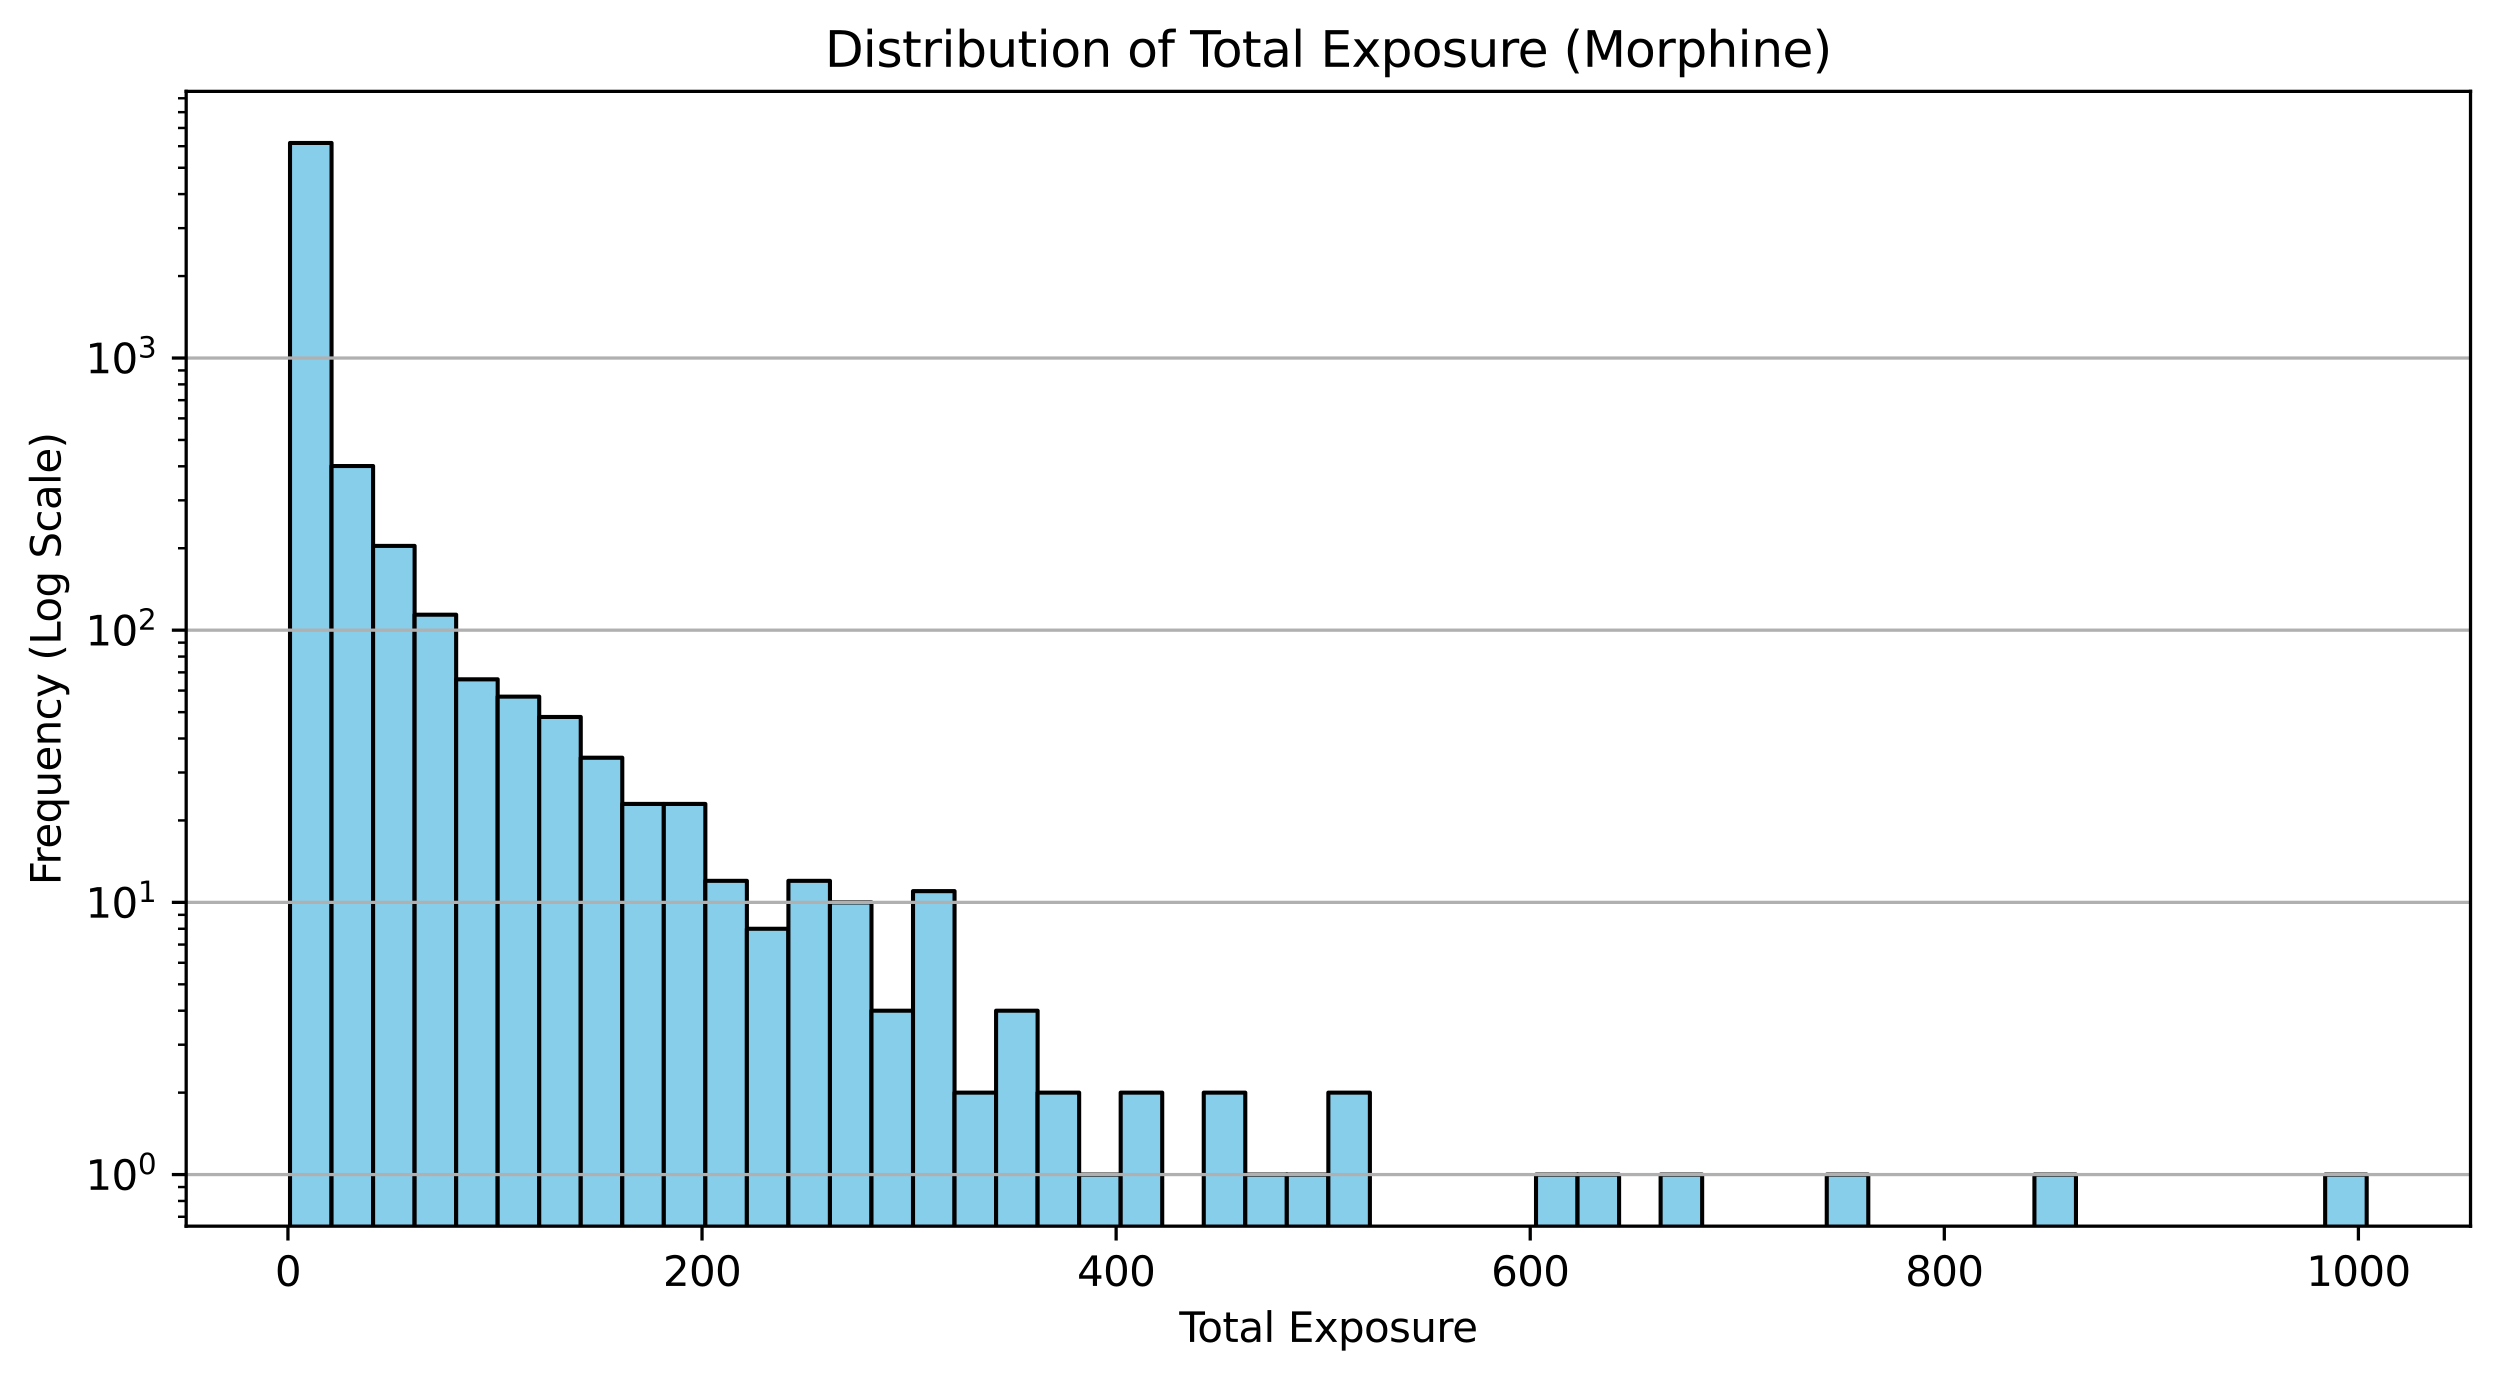 <?xml version="1.0" encoding="utf-8" standalone="no"?>
<!DOCTYPE svg PUBLIC "-//W3C//DTD SVG 1.1//EN"
  "http://www.w3.org/Graphics/SVG/1.1/DTD/svg11.dtd">
<svg xmlns:xlink="http://www.w3.org/1999/xlink" width="610.678pt" height="337.074pt" viewBox="0 0 610.678 337.074" xmlns="http://www.w3.org/2000/svg" version="1.1">
 <defs>
  <style type="text/css">*{stroke-linejoin: round; stroke-linecap: butt}</style>
 </defs>
 <g id="figure_1">
  <g id="patch_1">
   <path d="M 0 337.074 
L 610.678 337.074 
L 610.678 0 
L 0 0 
z
" style="fill: #ffffff"/>
  </g>
  <g id="axes_1">
   <g id="patch_2">
    <path d="M 45.478 299.518 
L 603.478 299.518 
L 603.478 22.318 
L 45.478 22.318 
z
" style="fill: #ffffff"/>
   </g>
   <g id="patch_3">
    <path d="M 70.842 66776.386 
L 80.987 66776.386 
L 80.987 34.918 
L 70.842 34.918 
z
" clip-path="url(#p688eb88f0a)" style="fill: #87ceeb; stroke: #000000; stroke-linejoin: miter"/>
   </g>
   <g id="patch_4">
    <path d="M 80.987 66776.386 
L 91.133 66776.386 
L 91.133 113.836 
L 80.987 113.836 
z
" clip-path="url(#p688eb88f0a)" style="fill: #87ceeb; stroke: #000000; stroke-linejoin: miter"/>
   </g>
   <g id="patch_5">
    <path d="M 91.133 66776.386 
L 101.278 66776.386 
L 101.278 133.352 
L 91.133 133.352 
z
" clip-path="url(#p688eb88f0a)" style="fill: #87ceeb; stroke: #000000; stroke-linejoin: miter"/>
   </g>
   <g id="patch_6">
    <path d="M 101.278 66776.386 
L 111.424 66776.386 
L 111.424 150.156 
L 101.278 150.156 
z
" clip-path="url(#p688eb88f0a)" style="fill: #87ceeb; stroke: #000000; stroke-linejoin: miter"/>
   </g>
   <g id="patch_7">
    <path d="M 111.424 66776.386 
L 121.569 66776.386 
L 121.569 165.938 
L 111.424 165.938 
z
" clip-path="url(#p688eb88f0a)" style="fill: #87ceeb; stroke: #000000; stroke-linejoin: miter"/>
   </g>
   <g id="patch_8">
    <path d="M 121.569 66776.386 
L 131.714 66776.386 
L 131.714 170.171 
L 121.569 170.171 
z
" clip-path="url(#p688eb88f0a)" style="fill: #87ceeb; stroke: #000000; stroke-linejoin: miter"/>
   </g>
   <g id="patch_9">
    <path d="M 131.714 66776.386 
L 141.86 66776.386 
L 141.86 175.133 
L 131.714 175.133 
z
" clip-path="url(#p688eb88f0a)" style="fill: #87ceeb; stroke: #000000; stroke-linejoin: miter"/>
   </g>
   <g id="patch_10">
    <path d="M 141.86 66776.386 
L 152.005 66776.386 
L 152.005 185.091 
L 141.86 185.091 
z
" clip-path="url(#p688eb88f0a)" style="fill: #87ceeb; stroke: #000000; stroke-linejoin: miter"/>
   </g>
   <g id="patch_11">
    <path d="M 152.005 66776.386 
L 162.151 66776.386 
L 162.151 196.378 
L 152.005 196.378 
z
" clip-path="url(#p688eb88f0a)" style="fill: #87ceeb; stroke: #000000; stroke-linejoin: miter"/>
   </g>
   <g id="patch_12">
    <path d="M 162.151 66776.386 
L 172.296 66776.386 
L 172.296 196.378 
L 162.151 196.378 
z
" clip-path="url(#p688eb88f0a)" style="fill: #87ceeb; stroke: #000000; stroke-linejoin: miter"/>
   </g>
   <g id="patch_13">
    <path d="M 172.296 66776.386 
L 182.442 66776.386 
L 182.442 215.164 
L 172.296 215.164 
z
" clip-path="url(#p688eb88f0a)" style="fill: #87ceeb; stroke: #000000; stroke-linejoin: miter"/>
   </g>
   <g id="patch_14">
    <path d="M 182.442 66776.386 
L 192.587 66776.386 
L 192.587 226.872 
L 182.442 226.872 
z
" clip-path="url(#p688eb88f0a)" style="fill: #87ceeb; stroke: #000000; stroke-linejoin: miter"/>
   </g>
   <g id="patch_15">
    <path d="M 192.587 66776.386 
L 202.733 66776.386 
L 202.733 215.164 
L 192.587 215.164 
z
" clip-path="url(#p688eb88f0a)" style="fill: #87ceeb; stroke: #000000; stroke-linejoin: miter"/>
   </g>
   <g id="patch_16">
    <path d="M 202.733 66776.386 
L 212.878 66776.386 
L 212.878 220.429 
L 202.733 220.429 
z
" clip-path="url(#p688eb88f0a)" style="fill: #87ceeb; stroke: #000000; stroke-linejoin: miter"/>
   </g>
   <g id="patch_17">
    <path d="M 212.878 66776.386 
L 223.024 66776.386 
L 223.024 246.887 
L 212.878 246.887 
z
" clip-path="url(#p688eb88f0a)" style="fill: #87ceeb; stroke: #000000; stroke-linejoin: miter"/>
   </g>
   <g id="patch_18">
    <path d="M 223.024 66776.386 
L 233.169 66776.386 
L 233.169 217.676 
L 223.024 217.676 
z
" clip-path="url(#p688eb88f0a)" style="fill: #87ceeb; stroke: #000000; stroke-linejoin: miter"/>
   </g>
   <g id="patch_19">
    <path d="M 233.169 66776.386 
L 243.314 66776.386 
L 243.314 266.903 
L 233.169 266.903 
z
" clip-path="url(#p688eb88f0a)" style="fill: #87ceeb; stroke: #000000; stroke-linejoin: miter"/>
   </g>
   <g id="patch_20">
    <path d="M 243.314 66776.386 
L 253.46 66776.386 
L 253.46 246.887 
L 243.314 246.887 
z
" clip-path="url(#p688eb88f0a)" style="fill: #87ceeb; stroke: #000000; stroke-linejoin: miter"/>
   </g>
   <g id="patch_21">
    <path d="M 253.46 66776.386 
L 263.605 66776.386 
L 263.605 266.903 
L 253.46 266.903 
z
" clip-path="url(#p688eb88f0a)" style="fill: #87ceeb; stroke: #000000; stroke-linejoin: miter"/>
   </g>
   <g id="patch_22">
    <path d="M 263.605 66776.386 
L 273.751 66776.386 
L 273.751 286.918 
L 263.605 286.918 
z
" clip-path="url(#p688eb88f0a)" style="fill: #87ceeb; stroke: #000000; stroke-linejoin: miter"/>
   </g>
   <g id="patch_23">
    <path d="M 273.751 66776.386 
L 283.896 66776.386 
L 283.896 266.903 
L 273.751 266.903 
z
" clip-path="url(#p688eb88f0a)" style="fill: #87ceeb; stroke: #000000; stroke-linejoin: miter"/>
   </g>
   <g id="patch_24">
    <path d="M 283.896 66776.386 
L 294.042 66776.386 
L 294.042 66776.386 
L 283.896 66776.386 
z
" clip-path="url(#p688eb88f0a)" style="fill: #87ceeb; stroke: #000000; stroke-linejoin: miter"/>
   </g>
   <g id="patch_25">
    <path d="M 294.042 66776.386 
L 304.187 66776.386 
L 304.187 266.903 
L 294.042 266.903 
z
" clip-path="url(#p688eb88f0a)" style="fill: #87ceeb; stroke: #000000; stroke-linejoin: miter"/>
   </g>
   <g id="patch_26">
    <path d="M 304.187 66776.386 
L 314.333 66776.386 
L 314.333 286.918 
L 304.187 286.918 
z
" clip-path="url(#p688eb88f0a)" style="fill: #87ceeb; stroke: #000000; stroke-linejoin: miter"/>
   </g>
   <g id="patch_27">
    <path d="M 314.333 66776.386 
L 324.478 66776.386 
L 324.478 286.918 
L 314.333 286.918 
z
" clip-path="url(#p688eb88f0a)" style="fill: #87ceeb; stroke: #000000; stroke-linejoin: miter"/>
   </g>
   <g id="patch_28">
    <path d="M 324.478 66776.386 
L 334.624 66776.386 
L 334.624 266.903 
L 324.478 266.903 
z
" clip-path="url(#p688eb88f0a)" style="fill: #87ceeb; stroke: #000000; stroke-linejoin: miter"/>
   </g>
   <g id="patch_29">
    <path d="M 334.624 66776.386 
L 344.769 66776.386 
L 344.769 66776.386 
L 334.624 66776.386 
z
" clip-path="url(#p688eb88f0a)" style="fill: #87ceeb; stroke: #000000; stroke-linejoin: miter"/>
   </g>
   <g id="patch_30">
    <path d="M 344.769 66776.386 
L 354.914 66776.386 
L 354.914 66776.386 
L 344.769 66776.386 
z
" clip-path="url(#p688eb88f0a)" style="fill: #87ceeb; stroke: #000000; stroke-linejoin: miter"/>
   </g>
   <g id="patch_31">
    <path d="M 354.914 66776.386 
L 365.06 66776.386 
L 365.06 66776.386 
L 354.914 66776.386 
z
" clip-path="url(#p688eb88f0a)" style="fill: #87ceeb; stroke: #000000; stroke-linejoin: miter"/>
   </g>
   <g id="patch_32">
    <path d="M 365.06 66776.386 
L 375.205 66776.386 
L 375.205 66776.386 
L 365.06 66776.386 
z
" clip-path="url(#p688eb88f0a)" style="fill: #87ceeb; stroke: #000000; stroke-linejoin: miter"/>
   </g>
   <g id="patch_33">
    <path d="M 375.205 66776.386 
L 385.351 66776.386 
L 385.351 286.918 
L 375.205 286.918 
z
" clip-path="url(#p688eb88f0a)" style="fill: #87ceeb; stroke: #000000; stroke-linejoin: miter"/>
   </g>
   <g id="patch_34">
    <path d="M 385.351 66776.386 
L 395.496 66776.386 
L 395.496 286.918 
L 385.351 286.918 
z
" clip-path="url(#p688eb88f0a)" style="fill: #87ceeb; stroke: #000000; stroke-linejoin: miter"/>
   </g>
   <g id="patch_35">
    <path d="M 395.496 66776.386 
L 405.642 66776.386 
L 405.642 66776.386 
L 395.496 66776.386 
z
" clip-path="url(#p688eb88f0a)" style="fill: #87ceeb; stroke: #000000; stroke-linejoin: miter"/>
   </g>
   <g id="patch_36">
    <path d="M 405.642 66776.386 
L 415.787 66776.386 
L 415.787 286.918 
L 405.642 286.918 
z
" clip-path="url(#p688eb88f0a)" style="fill: #87ceeb; stroke: #000000; stroke-linejoin: miter"/>
   </g>
   <g id="patch_37">
    <path d="M 415.787 66776.386 
L 425.933 66776.386 
L 425.933 66776.386 
L 415.787 66776.386 
z
" clip-path="url(#p688eb88f0a)" style="fill: #87ceeb; stroke: #000000; stroke-linejoin: miter"/>
   </g>
   <g id="patch_38">
    <path d="M 425.933 66776.386 
L 436.078 66776.386 
L 436.078 66776.386 
L 425.933 66776.386 
z
" clip-path="url(#p688eb88f0a)" style="fill: #87ceeb; stroke: #000000; stroke-linejoin: miter"/>
   </g>
   <g id="patch_39">
    <path d="M 436.078 66776.386 
L 446.224 66776.386 
L 446.224 66776.386 
L 436.078 66776.386 
z
" clip-path="url(#p688eb88f0a)" style="fill: #87ceeb; stroke: #000000; stroke-linejoin: miter"/>
   </g>
   <g id="patch_40">
    <path d="M 446.224 66776.386 
L 456.369 66776.386 
L 456.369 286.918 
L 446.224 286.918 
z
" clip-path="url(#p688eb88f0a)" style="fill: #87ceeb; stroke: #000000; stroke-linejoin: miter"/>
   </g>
   <g id="patch_41">
    <path d="M 456.369 66776.386 
L 466.514 66776.386 
L 466.514 66776.386 
L 456.369 66776.386 
z
" clip-path="url(#p688eb88f0a)" style="fill: #87ceeb; stroke: #000000; stroke-linejoin: miter"/>
   </g>
   <g id="patch_42">
    <path d="M 466.514 66776.386 
L 476.66 66776.386 
L 476.66 66776.386 
L 466.514 66776.386 
z
" clip-path="url(#p688eb88f0a)" style="fill: #87ceeb; stroke: #000000; stroke-linejoin: miter"/>
   </g>
   <g id="patch_43">
    <path d="M 476.66 66776.386 
L 486.805 66776.386 
L 486.805 66776.386 
L 476.66 66776.386 
z
" clip-path="url(#p688eb88f0a)" style="fill: #87ceeb; stroke: #000000; stroke-linejoin: miter"/>
   </g>
   <g id="patch_44">
    <path d="M 486.805 66776.386 
L 496.951 66776.386 
L 496.951 66776.386 
L 486.805 66776.386 
z
" clip-path="url(#p688eb88f0a)" style="fill: #87ceeb; stroke: #000000; stroke-linejoin: miter"/>
   </g>
   <g id="patch_45">
    <path d="M 496.951 66776.386 
L 507.096 66776.386 
L 507.096 286.918 
L 496.951 286.918 
z
" clip-path="url(#p688eb88f0a)" style="fill: #87ceeb; stroke: #000000; stroke-linejoin: miter"/>
   </g>
   <g id="patch_46">
    <path d="M 507.096 66776.386 
L 517.242 66776.386 
L 517.242 66776.386 
L 507.096 66776.386 
z
" clip-path="url(#p688eb88f0a)" style="fill: #87ceeb; stroke: #000000; stroke-linejoin: miter"/>
   </g>
   <g id="patch_47">
    <path d="M 517.242 66776.386 
L 527.387 66776.386 
L 527.387 66776.386 
L 517.242 66776.386 
z
" clip-path="url(#p688eb88f0a)" style="fill: #87ceeb; stroke: #000000; stroke-linejoin: miter"/>
   </g>
   <g id="patch_48">
    <path d="M 527.387 66776.386 
L 537.533 66776.386 
L 537.533 66776.386 
L 527.387 66776.386 
z
" clip-path="url(#p688eb88f0a)" style="fill: #87ceeb; stroke: #000000; stroke-linejoin: miter"/>
   </g>
   <g id="patch_49">
    <path d="M 537.533 66776.386 
L 547.678 66776.386 
L 547.678 66776.386 
L 537.533 66776.386 
z
" clip-path="url(#p688eb88f0a)" style="fill: #87ceeb; stroke: #000000; stroke-linejoin: miter"/>
   </g>
   <g id="patch_50">
    <path d="M 547.678 66776.386 
L 557.824 66776.386 
L 557.824 66776.386 
L 547.678 66776.386 
z
" clip-path="url(#p688eb88f0a)" style="fill: #87ceeb; stroke: #000000; stroke-linejoin: miter"/>
   </g>
   <g id="patch_51">
    <path d="M 557.824 66776.386 
L 567.969 66776.386 
L 567.969 66776.386 
L 557.824 66776.386 
z
" clip-path="url(#p688eb88f0a)" style="fill: #87ceeb; stroke: #000000; stroke-linejoin: miter"/>
   </g>
   <g id="patch_52">
    <path d="M 567.969 66776.386 
L 578.114 66776.386 
L 578.114 286.918 
L 567.969 286.918 
z
" clip-path="url(#p688eb88f0a)" style="fill: #87ceeb; stroke: #000000; stroke-linejoin: miter"/>
   </g>
   <g id="matplotlib.axis_1">
    <g id="xtick_1">
     <g id="line2d_1">
      <defs>
       <path id="m16f20c0400" d="M 0 0 
L 0 3.5 
" style="stroke: #000000; stroke-width: 0.8"/>
      </defs>
      <g>
       <use xlink:href="#m16f20c0400" x="70.336" y="299.518" style="stroke: #000000; stroke-width: 0.8"/>
      </g>
     </g>
     <g id="text_1">
      <!-- 0 -->
      <g transform="translate(67.155 314.117) scale(0.1 -0.1)">
       <defs>
        <path id="DejaVuSans-30" d="M 2034 4250 
Q 1547 4250 1301 3770 
Q 1056 3291 1056 2328 
Q 1056 1369 1301 889 
Q 1547 409 2034 409 
Q 2525 409 2770 889 
Q 3016 1369 3016 2328 
Q 3016 3291 2770 3770 
Q 2525 4250 2034 4250 
z
M 2034 4750 
Q 2819 4750 3233 4129 
Q 3647 3509 3647 2328 
Q 3647 1150 3233 529 
Q 2819 -91 2034 -91 
Q 1250 -91 836 529 
Q 422 1150 422 2328 
Q 422 3509 836 4129 
Q 1250 4750 2034 4750 
z
" transform="scale(0.016)"/>
       </defs>
       <use xlink:href="#DejaVuSans-30"/>
      </g>
     </g>
    </g>
    <g id="xtick_2">
     <g id="line2d_2">
      <g>
       <use xlink:href="#m16f20c0400" x="171.487" y="299.518" style="stroke: #000000; stroke-width: 0.8"/>
      </g>
     </g>
     <g id="text_2">
      <!-- 200 -->
      <g transform="translate(161.943 314.117) scale(0.1 -0.1)">
       <defs>
        <path id="DejaVuSans-32" d="M 1228 531 
L 3431 531 
L 3431 0 
L 469 0 
L 469 531 
Q 828 903 1448 1529 
Q 2069 2156 2228 2338 
Q 2531 2678 2651 2914 
Q 2772 3150 2772 3378 
Q 2772 3750 2511 3984 
Q 2250 4219 1831 4219 
Q 1534 4219 1204 4116 
Q 875 4013 500 3803 
L 500 4441 
Q 881 4594 1212 4672 
Q 1544 4750 1819 4750 
Q 2544 4750 2975 4387 
Q 3406 4025 3406 3419 
Q 3406 3131 3298 2873 
Q 3191 2616 2906 2266 
Q 2828 2175 2409 1742 
Q 1991 1309 1228 531 
z
" transform="scale(0.016)"/>
       </defs>
       <use xlink:href="#DejaVuSans-32"/>
       <use xlink:href="#DejaVuSans-30" x="63.623"/>
       <use xlink:href="#DejaVuSans-30" x="127.246"/>
      </g>
     </g>
    </g>
    <g id="xtick_3">
     <g id="line2d_3">
      <g>
       <use xlink:href="#m16f20c0400" x="272.638" y="299.518" style="stroke: #000000; stroke-width: 0.8"/>
      </g>
     </g>
     <g id="text_3">
      <!-- 400 -->
      <g transform="translate(263.094 314.117) scale(0.1 -0.1)">
       <defs>
        <path id="DejaVuSans-34" d="M 2419 4116 
L 825 1625 
L 2419 1625 
L 2419 4116 
z
M 2253 4666 
L 3047 4666 
L 3047 1625 
L 3713 1625 
L 3713 1100 
L 3047 1100 
L 3047 0 
L 2419 0 
L 2419 1100 
L 313 1100 
L 313 1709 
L 2253 4666 
z
" transform="scale(0.016)"/>
       </defs>
       <use xlink:href="#DejaVuSans-34"/>
       <use xlink:href="#DejaVuSans-30" x="63.623"/>
       <use xlink:href="#DejaVuSans-30" x="127.246"/>
      </g>
     </g>
    </g>
    <g id="xtick_4">
     <g id="line2d_4">
      <g>
       <use xlink:href="#m16f20c0400" x="373.789" y="299.518" style="stroke: #000000; stroke-width: 0.8"/>
      </g>
     </g>
     <g id="text_4">
      <!-- 600 -->
      <g transform="translate(364.246 314.117) scale(0.1 -0.1)">
       <defs>
        <path id="DejaVuSans-36" d="M 2113 2584 
Q 1688 2584 1439 2293 
Q 1191 2003 1191 1497 
Q 1191 994 1439 701 
Q 1688 409 2113 409 
Q 2538 409 2786 701 
Q 3034 994 3034 1497 
Q 3034 2003 2786 2293 
Q 2538 2584 2113 2584 
z
M 3366 4563 
L 3366 3988 
Q 3128 4100 2886 4159 
Q 2644 4219 2406 4219 
Q 1781 4219 1451 3797 
Q 1122 3375 1075 2522 
Q 1259 2794 1537 2939 
Q 1816 3084 2150 3084 
Q 2853 3084 3261 2657 
Q 3669 2231 3669 1497 
Q 3669 778 3244 343 
Q 2819 -91 2113 -91 
Q 1303 -91 875 529 
Q 447 1150 447 2328 
Q 447 3434 972 4092 
Q 1497 4750 2381 4750 
Q 2619 4750 2861 4703 
Q 3103 4656 3366 4563 
z
" transform="scale(0.016)"/>
       </defs>
       <use xlink:href="#DejaVuSans-36"/>
       <use xlink:href="#DejaVuSans-30" x="63.623"/>
       <use xlink:href="#DejaVuSans-30" x="127.246"/>
      </g>
     </g>
    </g>
    <g id="xtick_5">
     <g id="line2d_5">
      <g>
       <use xlink:href="#m16f20c0400" x="474.94" y="299.518" style="stroke: #000000; stroke-width: 0.8"/>
      </g>
     </g>
     <g id="text_5">
      <!-- 800 -->
      <g transform="translate(465.397 314.117) scale(0.1 -0.1)">
       <defs>
        <path id="DejaVuSans-38" d="M 2034 2216 
Q 1584 2216 1326 1975 
Q 1069 1734 1069 1313 
Q 1069 891 1326 650 
Q 1584 409 2034 409 
Q 2484 409 2743 651 
Q 3003 894 3003 1313 
Q 3003 1734 2745 1975 
Q 2488 2216 2034 2216 
z
M 1403 2484 
Q 997 2584 770 2862 
Q 544 3141 544 3541 
Q 544 4100 942 4425 
Q 1341 4750 2034 4750 
Q 2731 4750 3128 4425 
Q 3525 4100 3525 3541 
Q 3525 3141 3298 2862 
Q 3072 2584 2669 2484 
Q 3125 2378 3379 2068 
Q 3634 1759 3634 1313 
Q 3634 634 3220 271 
Q 2806 -91 2034 -91 
Q 1263 -91 848 271 
Q 434 634 434 1313 
Q 434 1759 690 2068 
Q 947 2378 1403 2484 
z
M 1172 3481 
Q 1172 3119 1398 2916 
Q 1625 2713 2034 2713 
Q 2441 2713 2670 2916 
Q 2900 3119 2900 3481 
Q 2900 3844 2670 4047 
Q 2441 4250 2034 4250 
Q 1625 4250 1398 4047 
Q 1172 3844 1172 3481 
z
" transform="scale(0.016)"/>
       </defs>
       <use xlink:href="#DejaVuSans-38"/>
       <use xlink:href="#DejaVuSans-30" x="63.623"/>
       <use xlink:href="#DejaVuSans-30" x="127.246"/>
      </g>
     </g>
    </g>
    <g id="xtick_6">
     <g id="line2d_6">
      <g>
       <use xlink:href="#m16f20c0400" x="576.091" y="299.518" style="stroke: #000000; stroke-width: 0.8"/>
      </g>
     </g>
     <g id="text_6">
      <!-- 1000 -->
      <g transform="translate(563.366 314.117) scale(0.1 -0.1)">
       <defs>
        <path id="DejaVuSans-31" d="M 794 531 
L 1825 531 
L 1825 4091 
L 703 3866 
L 703 4441 
L 1819 4666 
L 2450 4666 
L 2450 531 
L 3481 531 
L 3481 0 
L 794 0 
L 794 531 
z
" transform="scale(0.016)"/>
       </defs>
       <use xlink:href="#DejaVuSans-31"/>
       <use xlink:href="#DejaVuSans-30" x="63.623"/>
       <use xlink:href="#DejaVuSans-30" x="127.246"/>
       <use xlink:href="#DejaVuSans-30" x="190.869"/>
      </g>
     </g>
    </g>
    <g id="text_7">
     <!-- Total Exposure -->
     <g transform="translate(288.067 327.795) scale(0.1 -0.1)">
      <defs>
       <path id="DejaVuSans-54" d="M -19 4666 
L 3928 4666 
L 3928 4134 
L 2272 4134 
L 2272 0 
L 1638 0 
L 1638 4134 
L -19 4134 
L -19 4666 
z
" transform="scale(0.016)"/>
       <path id="DejaVuSans-6f" d="M 1959 3097 
Q 1497 3097 1228 2736 
Q 959 2375 959 1747 
Q 959 1119 1226 758 
Q 1494 397 1959 397 
Q 2419 397 2687 759 
Q 2956 1122 2956 1747 
Q 2956 2369 2687 2733 
Q 2419 3097 1959 3097 
z
M 1959 3584 
Q 2709 3584 3137 3096 
Q 3566 2609 3566 1747 
Q 3566 888 3137 398 
Q 2709 -91 1959 -91 
Q 1206 -91 779 398 
Q 353 888 353 1747 
Q 353 2609 779 3096 
Q 1206 3584 1959 3584 
z
" transform="scale(0.016)"/>
       <path id="DejaVuSans-74" d="M 1172 4494 
L 1172 3500 
L 2356 3500 
L 2356 3053 
L 1172 3053 
L 1172 1153 
Q 1172 725 1289 603 
Q 1406 481 1766 481 
L 2356 481 
L 2356 0 
L 1766 0 
Q 1100 0 847 248 
Q 594 497 594 1153 
L 594 3053 
L 172 3053 
L 172 3500 
L 594 3500 
L 594 4494 
L 1172 4494 
z
" transform="scale(0.016)"/>
       <path id="DejaVuSans-61" d="M 2194 1759 
Q 1497 1759 1228 1600 
Q 959 1441 959 1056 
Q 959 750 1161 570 
Q 1363 391 1709 391 
Q 2188 391 2477 730 
Q 2766 1069 2766 1631 
L 2766 1759 
L 2194 1759 
z
M 3341 1997 
L 3341 0 
L 2766 0 
L 2766 531 
Q 2569 213 2275 61 
Q 1981 -91 1556 -91 
Q 1019 -91 701 211 
Q 384 513 384 1019 
Q 384 1609 779 1909 
Q 1175 2209 1959 2209 
L 2766 2209 
L 2766 2266 
Q 2766 2663 2505 2880 
Q 2244 3097 1772 3097 
Q 1472 3097 1187 3025 
Q 903 2953 641 2809 
L 641 3341 
Q 956 3463 1253 3523 
Q 1550 3584 1831 3584 
Q 2591 3584 2966 3190 
Q 3341 2797 3341 1997 
z
" transform="scale(0.016)"/>
       <path id="DejaVuSans-6c" d="M 603 4863 
L 1178 4863 
L 1178 0 
L 603 0 
L 603 4863 
z
" transform="scale(0.016)"/>
       <path id="DejaVuSans-20" transform="scale(0.016)"/>
       <path id="DejaVuSans-45" d="M 628 4666 
L 3578 4666 
L 3578 4134 
L 1259 4134 
L 1259 2753 
L 3481 2753 
L 3481 2222 
L 1259 2222 
L 1259 531 
L 3634 531 
L 3634 0 
L 628 0 
L 628 4666 
z
" transform="scale(0.016)"/>
       <path id="DejaVuSans-78" d="M 3513 3500 
L 2247 1797 
L 3578 0 
L 2900 0 
L 1881 1375 
L 863 0 
L 184 0 
L 1544 1831 
L 300 3500 
L 978 3500 
L 1906 2253 
L 2834 3500 
L 3513 3500 
z
" transform="scale(0.016)"/>
       <path id="DejaVuSans-70" d="M 1159 525 
L 1159 -1331 
L 581 -1331 
L 581 3500 
L 1159 3500 
L 1159 2969 
Q 1341 3281 1617 3432 
Q 1894 3584 2278 3584 
Q 2916 3584 3314 3078 
Q 3713 2572 3713 1747 
Q 3713 922 3314 415 
Q 2916 -91 2278 -91 
Q 1894 -91 1617 61 
Q 1341 213 1159 525 
z
M 3116 1747 
Q 3116 2381 2855 2742 
Q 2594 3103 2138 3103 
Q 1681 3103 1420 2742 
Q 1159 2381 1159 1747 
Q 1159 1113 1420 752 
Q 1681 391 2138 391 
Q 2594 391 2855 752 
Q 3116 1113 3116 1747 
z
" transform="scale(0.016)"/>
       <path id="DejaVuSans-73" d="M 2834 3397 
L 2834 2853 
Q 2591 2978 2328 3040 
Q 2066 3103 1784 3103 
Q 1356 3103 1142 2972 
Q 928 2841 928 2578 
Q 928 2378 1081 2264 
Q 1234 2150 1697 2047 
L 1894 2003 
Q 2506 1872 2764 1633 
Q 3022 1394 3022 966 
Q 3022 478 2636 193 
Q 2250 -91 1575 -91 
Q 1294 -91 989 -36 
Q 684 19 347 128 
L 347 722 
Q 666 556 975 473 
Q 1284 391 1588 391 
Q 1994 391 2212 530 
Q 2431 669 2431 922 
Q 2431 1156 2273 1281 
Q 2116 1406 1581 1522 
L 1381 1569 
Q 847 1681 609 1914 
Q 372 2147 372 2553 
Q 372 3047 722 3315 
Q 1072 3584 1716 3584 
Q 2034 3584 2315 3537 
Q 2597 3491 2834 3397 
z
" transform="scale(0.016)"/>
       <path id="DejaVuSans-75" d="M 544 1381 
L 544 3500 
L 1119 3500 
L 1119 1403 
Q 1119 906 1312 657 
Q 1506 409 1894 409 
Q 2359 409 2629 706 
Q 2900 1003 2900 1516 
L 2900 3500 
L 3475 3500 
L 3475 0 
L 2900 0 
L 2900 538 
Q 2691 219 2414 64 
Q 2138 -91 1772 -91 
Q 1169 -91 856 284 
Q 544 659 544 1381 
z
M 1991 3584 
L 1991 3584 
z
" transform="scale(0.016)"/>
       <path id="DejaVuSans-72" d="M 2631 2963 
Q 2534 3019 2420 3045 
Q 2306 3072 2169 3072 
Q 1681 3072 1420 2755 
Q 1159 2438 1159 1844 
L 1159 0 
L 581 0 
L 581 3500 
L 1159 3500 
L 1159 2956 
Q 1341 3275 1631 3429 
Q 1922 3584 2338 3584 
Q 2397 3584 2469 3576 
Q 2541 3569 2628 3553 
L 2631 2963 
z
" transform="scale(0.016)"/>
       <path id="DejaVuSans-65" d="M 3597 1894 
L 3597 1613 
L 953 1613 
Q 991 1019 1311 708 
Q 1631 397 2203 397 
Q 2534 397 2845 478 
Q 3156 559 3463 722 
L 3463 178 
Q 3153 47 2828 -22 
Q 2503 -91 2169 -91 
Q 1331 -91 842 396 
Q 353 884 353 1716 
Q 353 2575 817 3079 
Q 1281 3584 2069 3584 
Q 2775 3584 3186 3129 
Q 3597 2675 3597 1894 
z
M 3022 2063 
Q 3016 2534 2758 2815 
Q 2500 3097 2075 3097 
Q 1594 3097 1305 2825 
Q 1016 2553 972 2059 
L 3022 2063 
z
" transform="scale(0.016)"/>
      </defs>
      <use xlink:href="#DejaVuSans-54"/>
      <use xlink:href="#DejaVuSans-6f" x="44.084"/>
      <use xlink:href="#DejaVuSans-74" x="105.266"/>
      <use xlink:href="#DejaVuSans-61" x="144.475"/>
      <use xlink:href="#DejaVuSans-6c" x="205.754"/>
      <use xlink:href="#DejaVuSans-20" x="233.537"/>
      <use xlink:href="#DejaVuSans-45" x="265.324"/>
      <use xlink:href="#DejaVuSans-78" x="328.508"/>
      <use xlink:href="#DejaVuSans-70" x="387.688"/>
      <use xlink:href="#DejaVuSans-6f" x="451.164"/>
      <use xlink:href="#DejaVuSans-73" x="512.346"/>
      <use xlink:href="#DejaVuSans-75" x="564.445"/>
      <use xlink:href="#DejaVuSans-72" x="627.824"/>
      <use xlink:href="#DejaVuSans-65" x="666.688"/>
     </g>
    </g>
   </g>
   <g id="matplotlib.axis_2">
    <g id="ytick_1">
     <g id="line2d_7">
      <path d="M 45.478 286.918 
L 603.478 286.918 
" clip-path="url(#p688eb88f0a)" style="fill: none; stroke: #b0b0b0; stroke-width: 0.8; stroke-linecap: square"/>
     </g>
     <g id="line2d_8">
      <defs>
       <path id="meef6bffb15" d="M 0 0 
L -3.5 0 
" style="stroke: #000000; stroke-width: 0.8"/>
      </defs>
      <g>
       <use xlink:href="#meef6bffb15" x="45.478" y="286.918" style="stroke: #000000; stroke-width: 0.8"/>
      </g>
     </g>
     <g id="text_8">
      <!-- $\mathdefault{10^{0}}$ -->
      <g transform="translate(20.878 290.717) scale(0.1 -0.1)">
       <use xlink:href="#DejaVuSans-31" transform="translate(0 0.766)"/>
       <use xlink:href="#DejaVuSans-30" transform="translate(63.623 0.766)"/>
       <use xlink:href="#DejaVuSans-30" transform="translate(128.203 39.047) scale(0.7)"/>
      </g>
     </g>
    </g>
    <g id="ytick_2">
     <g id="line2d_9">
      <path d="M 45.478 220.429 
L 603.478 220.429 
" clip-path="url(#p688eb88f0a)" style="fill: none; stroke: #b0b0b0; stroke-width: 0.8; stroke-linecap: square"/>
     </g>
     <g id="line2d_10">
      <g>
       <use xlink:href="#meef6bffb15" x="45.478" y="220.429" style="stroke: #000000; stroke-width: 0.8"/>
      </g>
     </g>
     <g id="text_9">
      <!-- $\mathdefault{10^{1}}$ -->
      <g transform="translate(20.878 224.228) scale(0.1 -0.1)">
       <use xlink:href="#DejaVuSans-31" transform="translate(0 0.684)"/>
       <use xlink:href="#DejaVuSans-30" transform="translate(63.623 0.684)"/>
       <use xlink:href="#DejaVuSans-31" transform="translate(128.203 38.966) scale(0.7)"/>
      </g>
     </g>
    </g>
    <g id="ytick_3">
     <g id="line2d_11">
      <path d="M 45.478 153.939 
L 603.478 153.939 
" clip-path="url(#p688eb88f0a)" style="fill: none; stroke: #b0b0b0; stroke-width: 0.8; stroke-linecap: square"/>
     </g>
     <g id="line2d_12">
      <g>
       <use xlink:href="#meef6bffb15" x="45.478" y="153.939" style="stroke: #000000; stroke-width: 0.8"/>
      </g>
     </g>
     <g id="text_10">
      <!-- $\mathdefault{10^{2}}$ -->
      <g transform="translate(20.878 157.738) scale(0.1 -0.1)">
       <use xlink:href="#DejaVuSans-31" transform="translate(0 0.766)"/>
       <use xlink:href="#DejaVuSans-30" transform="translate(63.623 0.766)"/>
       <use xlink:href="#DejaVuSans-32" transform="translate(128.203 39.047) scale(0.7)"/>
      </g>
     </g>
    </g>
    <g id="ytick_4">
     <g id="line2d_13">
      <path d="M 45.478 87.45 
L 603.478 87.45 
" clip-path="url(#p688eb88f0a)" style="fill: none; stroke: #b0b0b0; stroke-width: 0.8; stroke-linecap: square"/>
     </g>
     <g id="line2d_14">
      <g>
       <use xlink:href="#meef6bffb15" x="45.478" y="87.45" style="stroke: #000000; stroke-width: 0.8"/>
      </g>
     </g>
     <g id="text_11">
      <!-- $\mathdefault{10^{3}}$ -->
      <g transform="translate(20.878 91.249) scale(0.1 -0.1)">
       <defs>
        <path id="DejaVuSans-33" d="M 2597 2516 
Q 3050 2419 3304 2112 
Q 3559 1806 3559 1356 
Q 3559 666 3084 287 
Q 2609 -91 1734 -91 
Q 1441 -91 1130 -33 
Q 819 25 488 141 
L 488 750 
Q 750 597 1062 519 
Q 1375 441 1716 441 
Q 2309 441 2620 675 
Q 2931 909 2931 1356 
Q 2931 1769 2642 2001 
Q 2353 2234 1838 2234 
L 1294 2234 
L 1294 2753 
L 1863 2753 
Q 2328 2753 2575 2939 
Q 2822 3125 2822 3475 
Q 2822 3834 2567 4026 
Q 2313 4219 1838 4219 
Q 1578 4219 1281 4162 
Q 984 4106 628 3988 
L 628 4550 
Q 988 4650 1302 4700 
Q 1616 4750 1894 4750 
Q 2613 4750 3031 4423 
Q 3450 4097 3450 3541 
Q 3450 3153 3228 2886 
Q 3006 2619 2597 2516 
z
" transform="scale(0.016)"/>
       </defs>
       <use xlink:href="#DejaVuSans-31" transform="translate(0 0.766)"/>
       <use xlink:href="#DejaVuSans-30" transform="translate(63.623 0.766)"/>
       <use xlink:href="#DejaVuSans-33" transform="translate(128.203 39.047) scale(0.7)"/>
      </g>
     </g>
    </g>
    <g id="ytick_5">
     <g id="line2d_15">
      <defs>
       <path id="m4e3554a047" d="M 0 0 
L -2 0 
" style="stroke: #000000; stroke-width: 0.6"/>
      </defs>
      <g>
       <use xlink:href="#m4e3554a047" x="45.478" y="297.217" style="stroke: #000000; stroke-width: 0.6"/>
      </g>
     </g>
    </g>
    <g id="ytick_6">
     <g id="line2d_16">
      <g>
       <use xlink:href="#m4e3554a047" x="45.478" y="293.362" style="stroke: #000000; stroke-width: 0.6"/>
      </g>
     </g>
    </g>
    <g id="ytick_7">
     <g id="line2d_17">
      <g>
       <use xlink:href="#m4e3554a047" x="45.478" y="289.961" style="stroke: #000000; stroke-width: 0.6"/>
      </g>
     </g>
    </g>
    <g id="ytick_8">
     <g id="line2d_18">
      <g>
       <use xlink:href="#m4e3554a047" x="45.478" y="266.903" style="stroke: #000000; stroke-width: 0.6"/>
      </g>
     </g>
    </g>
    <g id="ytick_9">
     <g id="line2d_19">
      <g>
       <use xlink:href="#m4e3554a047" x="45.478" y="255.195" style="stroke: #000000; stroke-width: 0.6"/>
      </g>
     </g>
    </g>
    <g id="ytick_10">
     <g id="line2d_20">
      <g>
       <use xlink:href="#m4e3554a047" x="45.478" y="246.887" style="stroke: #000000; stroke-width: 0.6"/>
      </g>
     </g>
    </g>
    <g id="ytick_11">
     <g id="line2d_21">
      <g>
       <use xlink:href="#m4e3554a047" x="45.478" y="240.444" style="stroke: #000000; stroke-width: 0.6"/>
      </g>
     </g>
    </g>
    <g id="ytick_12">
     <g id="line2d_22">
      <g>
       <use xlink:href="#m4e3554a047" x="45.478" y="235.179" style="stroke: #000000; stroke-width: 0.6"/>
      </g>
     </g>
    </g>
    <g id="ytick_13">
     <g id="line2d_23">
      <g>
       <use xlink:href="#m4e3554a047" x="45.478" y="230.728" style="stroke: #000000; stroke-width: 0.6"/>
      </g>
     </g>
    </g>
    <g id="ytick_14">
     <g id="line2d_24">
      <g>
       <use xlink:href="#m4e3554a047" x="45.478" y="226.872" style="stroke: #000000; stroke-width: 0.6"/>
      </g>
     </g>
    </g>
    <g id="ytick_15">
     <g id="line2d_25">
      <g>
       <use xlink:href="#m4e3554a047" x="45.478" y="223.471" style="stroke: #000000; stroke-width: 0.6"/>
      </g>
     </g>
    </g>
    <g id="ytick_16">
     <g id="line2d_26">
      <g>
       <use xlink:href="#m4e3554a047" x="45.478" y="200.413" style="stroke: #000000; stroke-width: 0.6"/>
      </g>
     </g>
    </g>
    <g id="ytick_17">
     <g id="line2d_27">
      <g>
       <use xlink:href="#m4e3554a047" x="45.478" y="188.705" style="stroke: #000000; stroke-width: 0.6"/>
      </g>
     </g>
    </g>
    <g id="ytick_18">
     <g id="line2d_28">
      <g>
       <use xlink:href="#m4e3554a047" x="45.478" y="180.398" style="stroke: #000000; stroke-width: 0.6"/>
      </g>
     </g>
    </g>
    <g id="ytick_19">
     <g id="line2d_29">
      <g>
       <use xlink:href="#m4e3554a047" x="45.478" y="173.955" style="stroke: #000000; stroke-width: 0.6"/>
      </g>
     </g>
    </g>
    <g id="ytick_20">
     <g id="line2d_30">
      <g>
       <use xlink:href="#m4e3554a047" x="45.478" y="168.69" style="stroke: #000000; stroke-width: 0.6"/>
      </g>
     </g>
    </g>
    <g id="ytick_21">
     <g id="line2d_31">
      <g>
       <use xlink:href="#m4e3554a047" x="45.478" y="164.239" style="stroke: #000000; stroke-width: 0.6"/>
      </g>
     </g>
    </g>
    <g id="ytick_22">
     <g id="line2d_32">
      <g>
       <use xlink:href="#m4e3554a047" x="45.478" y="160.383" style="stroke: #000000; stroke-width: 0.6"/>
      </g>
     </g>
    </g>
    <g id="ytick_23">
     <g id="line2d_33">
      <g>
       <use xlink:href="#m4e3554a047" x="45.478" y="156.982" style="stroke: #000000; stroke-width: 0.6"/>
      </g>
     </g>
    </g>
    <g id="ytick_24">
     <g id="line2d_34">
      <g>
       <use xlink:href="#m4e3554a047" x="45.478" y="133.924" style="stroke: #000000; stroke-width: 0.6"/>
      </g>
     </g>
    </g>
    <g id="ytick_25">
     <g id="line2d_35">
      <g>
       <use xlink:href="#m4e3554a047" x="45.478" y="122.216" style="stroke: #000000; stroke-width: 0.6"/>
      </g>
     </g>
    </g>
    <g id="ytick_26">
     <g id="line2d_36">
      <g>
       <use xlink:href="#m4e3554a047" x="45.478" y="113.909" style="stroke: #000000; stroke-width: 0.6"/>
      </g>
     </g>
    </g>
    <g id="ytick_27">
     <g id="line2d_37">
      <g>
       <use xlink:href="#m4e3554a047" x="45.478" y="107.465" style="stroke: #000000; stroke-width: 0.6"/>
      </g>
     </g>
    </g>
    <g id="ytick_28">
     <g id="line2d_38">
      <g>
       <use xlink:href="#m4e3554a047" x="45.478" y="102.2" style="stroke: #000000; stroke-width: 0.6"/>
      </g>
     </g>
    </g>
    <g id="ytick_29">
     <g id="line2d_39">
      <g>
       <use xlink:href="#m4e3554a047" x="45.478" y="97.749" style="stroke: #000000; stroke-width: 0.6"/>
      </g>
     </g>
    </g>
    <g id="ytick_30">
     <g id="line2d_40">
      <g>
       <use xlink:href="#m4e3554a047" x="45.478" y="93.893" style="stroke: #000000; stroke-width: 0.6"/>
      </g>
     </g>
    </g>
    <g id="ytick_31">
     <g id="line2d_41">
      <g>
       <use xlink:href="#m4e3554a047" x="45.478" y="90.492" style="stroke: #000000; stroke-width: 0.6"/>
      </g>
     </g>
    </g>
    <g id="ytick_32">
     <g id="line2d_42">
      <g>
       <use xlink:href="#m4e3554a047" x="45.478" y="67.434" style="stroke: #000000; stroke-width: 0.6"/>
      </g>
     </g>
    </g>
    <g id="ytick_33">
     <g id="line2d_43">
      <g>
       <use xlink:href="#m4e3554a047" x="45.478" y="55.726" style="stroke: #000000; stroke-width: 0.6"/>
      </g>
     </g>
    </g>
    <g id="ytick_34">
     <g id="line2d_44">
      <g>
       <use xlink:href="#m4e3554a047" x="45.478" y="47.419" style="stroke: #000000; stroke-width: 0.6"/>
      </g>
     </g>
    </g>
    <g id="ytick_35">
     <g id="line2d_45">
      <g>
       <use xlink:href="#m4e3554a047" x="45.478" y="40.976" style="stroke: #000000; stroke-width: 0.6"/>
      </g>
     </g>
    </g>
    <g id="ytick_36">
     <g id="line2d_46">
      <g>
       <use xlink:href="#m4e3554a047" x="45.478" y="35.711" style="stroke: #000000; stroke-width: 0.6"/>
      </g>
     </g>
    </g>
    <g id="ytick_37">
     <g id="line2d_47">
      <g>
       <use xlink:href="#m4e3554a047" x="45.478" y="31.26" style="stroke: #000000; stroke-width: 0.6"/>
      </g>
     </g>
    </g>
    <g id="ytick_38">
     <g id="line2d_48">
      <g>
       <use xlink:href="#m4e3554a047" x="45.478" y="27.404" style="stroke: #000000; stroke-width: 0.6"/>
      </g>
     </g>
    </g>
    <g id="ytick_39">
     <g id="line2d_49">
      <g>
       <use xlink:href="#m4e3554a047" x="45.478" y="24.003" style="stroke: #000000; stroke-width: 0.6"/>
      </g>
     </g>
    </g>
    <g id="text_12">
     <!-- Frequency (Log Scale) -->
     <g transform="translate(14.798 216.213) rotate(-90) scale(0.1 -0.1)">
      <defs>
       <path id="DejaVuSans-46" d="M 628 4666 
L 3309 4666 
L 3309 4134 
L 1259 4134 
L 1259 2759 
L 3109 2759 
L 3109 2228 
L 1259 2228 
L 1259 0 
L 628 0 
L 628 4666 
z
" transform="scale(0.016)"/>
       <path id="DejaVuSans-71" d="M 947 1747 
Q 947 1113 1208 752 
Q 1469 391 1925 391 
Q 2381 391 2643 752 
Q 2906 1113 2906 1747 
Q 2906 2381 2643 2742 
Q 2381 3103 1925 3103 
Q 1469 3103 1208 2742 
Q 947 2381 947 1747 
z
M 2906 525 
Q 2725 213 2448 61 
Q 2172 -91 1784 -91 
Q 1150 -91 751 415 
Q 353 922 353 1747 
Q 353 2572 751 3078 
Q 1150 3584 1784 3584 
Q 2172 3584 2448 3432 
Q 2725 3281 2906 2969 
L 2906 3500 
L 3481 3500 
L 3481 -1331 
L 2906 -1331 
L 2906 525 
z
" transform="scale(0.016)"/>
       <path id="DejaVuSans-6e" d="M 3513 2113 
L 3513 0 
L 2938 0 
L 2938 2094 
Q 2938 2591 2744 2837 
Q 2550 3084 2163 3084 
Q 1697 3084 1428 2787 
Q 1159 2491 1159 1978 
L 1159 0 
L 581 0 
L 581 3500 
L 1159 3500 
L 1159 2956 
Q 1366 3272 1645 3428 
Q 1925 3584 2291 3584 
Q 2894 3584 3203 3211 
Q 3513 2838 3513 2113 
z
" transform="scale(0.016)"/>
       <path id="DejaVuSans-63" d="M 3122 3366 
L 3122 2828 
Q 2878 2963 2633 3030 
Q 2388 3097 2138 3097 
Q 1578 3097 1268 2742 
Q 959 2388 959 1747 
Q 959 1106 1268 751 
Q 1578 397 2138 397 
Q 2388 397 2633 464 
Q 2878 531 3122 666 
L 3122 134 
Q 2881 22 2623 -34 
Q 2366 -91 2075 -91 
Q 1284 -91 818 406 
Q 353 903 353 1747 
Q 353 2603 823 3093 
Q 1294 3584 2113 3584 
Q 2378 3584 2631 3529 
Q 2884 3475 3122 3366 
z
" transform="scale(0.016)"/>
       <path id="DejaVuSans-79" d="M 2059 -325 
Q 1816 -950 1584 -1140 
Q 1353 -1331 966 -1331 
L 506 -1331 
L 506 -850 
L 844 -850 
Q 1081 -850 1212 -737 
Q 1344 -625 1503 -206 
L 1606 56 
L 191 3500 
L 800 3500 
L 1894 763 
L 2988 3500 
L 3597 3500 
L 2059 -325 
z
" transform="scale(0.016)"/>
       <path id="DejaVuSans-28" d="M 1984 4856 
Q 1566 4138 1362 3434 
Q 1159 2731 1159 2009 
Q 1159 1288 1364 580 
Q 1569 -128 1984 -844 
L 1484 -844 
Q 1016 -109 783 600 
Q 550 1309 550 2009 
Q 550 2706 781 3412 
Q 1013 4119 1484 4856 
L 1984 4856 
z
" transform="scale(0.016)"/>
       <path id="DejaVuSans-4c" d="M 628 4666 
L 1259 4666 
L 1259 531 
L 3531 531 
L 3531 0 
L 628 0 
L 628 4666 
z
" transform="scale(0.016)"/>
       <path id="DejaVuSans-67" d="M 2906 1791 
Q 2906 2416 2648 2759 
Q 2391 3103 1925 3103 
Q 1463 3103 1205 2759 
Q 947 2416 947 1791 
Q 947 1169 1205 825 
Q 1463 481 1925 481 
Q 2391 481 2648 825 
Q 2906 1169 2906 1791 
z
M 3481 434 
Q 3481 -459 3084 -895 
Q 2688 -1331 1869 -1331 
Q 1566 -1331 1297 -1286 
Q 1028 -1241 775 -1147 
L 775 -588 
Q 1028 -725 1275 -790 
Q 1522 -856 1778 -856 
Q 2344 -856 2625 -561 
Q 2906 -266 2906 331 
L 2906 616 
Q 2728 306 2450 153 
Q 2172 0 1784 0 
Q 1141 0 747 490 
Q 353 981 353 1791 
Q 353 2603 747 3093 
Q 1141 3584 1784 3584 
Q 2172 3584 2450 3431 
Q 2728 3278 2906 2969 
L 2906 3500 
L 3481 3500 
L 3481 434 
z
" transform="scale(0.016)"/>
       <path id="DejaVuSans-53" d="M 3425 4513 
L 3425 3897 
Q 3066 4069 2747 4153 
Q 2428 4238 2131 4238 
Q 1616 4238 1336 4038 
Q 1056 3838 1056 3469 
Q 1056 3159 1242 3001 
Q 1428 2844 1947 2747 
L 2328 2669 
Q 3034 2534 3370 2195 
Q 3706 1856 3706 1288 
Q 3706 609 3251 259 
Q 2797 -91 1919 -91 
Q 1588 -91 1214 -16 
Q 841 59 441 206 
L 441 856 
Q 825 641 1194 531 
Q 1563 422 1919 422 
Q 2459 422 2753 634 
Q 3047 847 3047 1241 
Q 3047 1584 2836 1778 
Q 2625 1972 2144 2069 
L 1759 2144 
Q 1053 2284 737 2584 
Q 422 2884 422 3419 
Q 422 4038 858 4394 
Q 1294 4750 2059 4750 
Q 2388 4750 2728 4690 
Q 3069 4631 3425 4513 
z
" transform="scale(0.016)"/>
       <path id="DejaVuSans-29" d="M 513 4856 
L 1013 4856 
Q 1481 4119 1714 3412 
Q 1947 2706 1947 2009 
Q 1947 1309 1714 600 
Q 1481 -109 1013 -844 
L 513 -844 
Q 928 -128 1133 580 
Q 1338 1288 1338 2009 
Q 1338 2731 1133 3434 
Q 928 4138 513 4856 
z
" transform="scale(0.016)"/>
      </defs>
      <use xlink:href="#DejaVuSans-46"/>
      <use xlink:href="#DejaVuSans-72" x="50.27"/>
      <use xlink:href="#DejaVuSans-65" x="89.133"/>
      <use xlink:href="#DejaVuSans-71" x="150.656"/>
      <use xlink:href="#DejaVuSans-75" x="214.133"/>
      <use xlink:href="#DejaVuSans-65" x="277.512"/>
      <use xlink:href="#DejaVuSans-6e" x="339.035"/>
      <use xlink:href="#DejaVuSans-63" x="402.414"/>
      <use xlink:href="#DejaVuSans-79" x="457.395"/>
      <use xlink:href="#DejaVuSans-20" x="516.574"/>
      <use xlink:href="#DejaVuSans-28" x="548.361"/>
      <use xlink:href="#DejaVuSans-4c" x="587.375"/>
      <use xlink:href="#DejaVuSans-6f" x="641.338"/>
      <use xlink:href="#DejaVuSans-67" x="702.52"/>
      <use xlink:href="#DejaVuSans-20" x="765.996"/>
      <use xlink:href="#DejaVuSans-53" x="797.783"/>
      <use xlink:href="#DejaVuSans-63" x="861.26"/>
      <use xlink:href="#DejaVuSans-61" x="916.24"/>
      <use xlink:href="#DejaVuSans-6c" x="977.52"/>
      <use xlink:href="#DejaVuSans-65" x="1005.303"/>
      <use xlink:href="#DejaVuSans-29" x="1066.826"/>
     </g>
    </g>
   </g>
   <g id="patch_53">
    <path d="M 45.478 299.518 
L 45.478 22.318 
" style="fill: none; stroke: #000000; stroke-width: 0.8; stroke-linejoin: miter; stroke-linecap: square"/>
   </g>
   <g id="patch_54">
    <path d="M 603.478 299.518 
L 603.478 22.318 
" style="fill: none; stroke: #000000; stroke-width: 0.8; stroke-linejoin: miter; stroke-linecap: square"/>
   </g>
   <g id="patch_55">
    <path d="M 45.478 299.518 
L 603.478 299.518 
" style="fill: none; stroke: #000000; stroke-width: 0.8; stroke-linejoin: miter; stroke-linecap: square"/>
   </g>
   <g id="patch_56">
    <path d="M 45.478 22.318 
L 603.478 22.318 
" style="fill: none; stroke: #000000; stroke-width: 0.8; stroke-linejoin: miter; stroke-linecap: square"/>
   </g>
   <g id="text_13">
    <!-- Distribution of Total Exposure (Morphine) -->
    <g transform="translate(201.509 16.318) scale(0.12 -0.12)">
     <defs>
      <path id="DejaVuSans-44" d="M 1259 4147 
L 1259 519 
L 2022 519 
Q 2988 519 3436 956 
Q 3884 1394 3884 2338 
Q 3884 3275 3436 3711 
Q 2988 4147 2022 4147 
L 1259 4147 
z
M 628 4666 
L 1925 4666 
Q 3281 4666 3915 4102 
Q 4550 3538 4550 2338 
Q 4550 1131 3912 565 
Q 3275 0 1925 0 
L 628 0 
L 628 4666 
z
" transform="scale(0.016)"/>
      <path id="DejaVuSans-69" d="M 603 3500 
L 1178 3500 
L 1178 0 
L 603 0 
L 603 3500 
z
M 603 4863 
L 1178 4863 
L 1178 4134 
L 603 4134 
L 603 4863 
z
" transform="scale(0.016)"/>
      <path id="DejaVuSans-62" d="M 3116 1747 
Q 3116 2381 2855 2742 
Q 2594 3103 2138 3103 
Q 1681 3103 1420 2742 
Q 1159 2381 1159 1747 
Q 1159 1113 1420 752 
Q 1681 391 2138 391 
Q 2594 391 2855 752 
Q 3116 1113 3116 1747 
z
M 1159 2969 
Q 1341 3281 1617 3432 
Q 1894 3584 2278 3584 
Q 2916 3584 3314 3078 
Q 3713 2572 3713 1747 
Q 3713 922 3314 415 
Q 2916 -91 2278 -91 
Q 1894 -91 1617 61 
Q 1341 213 1159 525 
L 1159 0 
L 581 0 
L 581 4863 
L 1159 4863 
L 1159 2969 
z
" transform="scale(0.016)"/>
      <path id="DejaVuSans-66" d="M 2375 4863 
L 2375 4384 
L 1825 4384 
Q 1516 4384 1395 4259 
Q 1275 4134 1275 3809 
L 1275 3500 
L 2222 3500 
L 2222 3053 
L 1275 3053 
L 1275 0 
L 697 0 
L 697 3053 
L 147 3053 
L 147 3500 
L 697 3500 
L 697 3744 
Q 697 4328 969 4595 
Q 1241 4863 1831 4863 
L 2375 4863 
z
" transform="scale(0.016)"/>
      <path id="DejaVuSans-4d" d="M 628 4666 
L 1569 4666 
L 2759 1491 
L 3956 4666 
L 4897 4666 
L 4897 0 
L 4281 0 
L 4281 4097 
L 3078 897 
L 2444 897 
L 1241 4097 
L 1241 0 
L 628 0 
L 628 4666 
z
" transform="scale(0.016)"/>
      <path id="DejaVuSans-68" d="M 3513 2113 
L 3513 0 
L 2938 0 
L 2938 2094 
Q 2938 2591 2744 2837 
Q 2550 3084 2163 3084 
Q 1697 3084 1428 2787 
Q 1159 2491 1159 1978 
L 1159 0 
L 581 0 
L 581 4863 
L 1159 4863 
L 1159 2956 
Q 1366 3272 1645 3428 
Q 1925 3584 2291 3584 
Q 2894 3584 3203 3211 
Q 3513 2838 3513 2113 
z
" transform="scale(0.016)"/>
     </defs>
     <use xlink:href="#DejaVuSans-44"/>
     <use xlink:href="#DejaVuSans-69" x="77.002"/>
     <use xlink:href="#DejaVuSans-73" x="104.785"/>
     <use xlink:href="#DejaVuSans-74" x="156.885"/>
     <use xlink:href="#DejaVuSans-72" x="196.094"/>
     <use xlink:href="#DejaVuSans-69" x="237.207"/>
     <use xlink:href="#DejaVuSans-62" x="264.99"/>
     <use xlink:href="#DejaVuSans-75" x="328.467"/>
     <use xlink:href="#DejaVuSans-74" x="391.846"/>
     <use xlink:href="#DejaVuSans-69" x="431.055"/>
     <use xlink:href="#DejaVuSans-6f" x="458.838"/>
     <use xlink:href="#DejaVuSans-6e" x="520.02"/>
     <use xlink:href="#DejaVuSans-20" x="583.398"/>
     <use xlink:href="#DejaVuSans-6f" x="615.186"/>
     <use xlink:href="#DejaVuSans-66" x="676.367"/>
     <use xlink:href="#DejaVuSans-20" x="711.572"/>
     <use xlink:href="#DejaVuSans-54" x="743.359"/>
     <use xlink:href="#DejaVuSans-6f" x="787.443"/>
     <use xlink:href="#DejaVuSans-74" x="848.625"/>
     <use xlink:href="#DejaVuSans-61" x="887.834"/>
     <use xlink:href="#DejaVuSans-6c" x="949.113"/>
     <use xlink:href="#DejaVuSans-20" x="976.896"/>
     <use xlink:href="#DejaVuSans-45" x="1008.684"/>
     <use xlink:href="#DejaVuSans-78" x="1071.867"/>
     <use xlink:href="#DejaVuSans-70" x="1131.047"/>
     <use xlink:href="#DejaVuSans-6f" x="1194.523"/>
     <use xlink:href="#DejaVuSans-73" x="1255.705"/>
     <use xlink:href="#DejaVuSans-75" x="1307.805"/>
     <use xlink:href="#DejaVuSans-72" x="1371.184"/>
     <use xlink:href="#DejaVuSans-65" x="1410.047"/>
     <use xlink:href="#DejaVuSans-20" x="1471.57"/>
     <use xlink:href="#DejaVuSans-28" x="1503.357"/>
     <use xlink:href="#DejaVuSans-4d" x="1542.371"/>
     <use xlink:href="#DejaVuSans-6f" x="1628.65"/>
     <use xlink:href="#DejaVuSans-72" x="1689.832"/>
     <use xlink:href="#DejaVuSans-70" x="1730.945"/>
     <use xlink:href="#DejaVuSans-68" x="1794.422"/>
     <use xlink:href="#DejaVuSans-69" x="1857.801"/>
     <use xlink:href="#DejaVuSans-6e" x="1885.584"/>
     <use xlink:href="#DejaVuSans-65" x="1948.963"/>
     <use xlink:href="#DejaVuSans-29" x="2010.486"/>
    </g>
   </g>
  </g>
 </g>
 <defs>
  <clipPath id="p688eb88f0a">
   <rect x="45.478" y="22.318" width="558" height="277.2"/>
  </clipPath>
 </defs>
</svg>
